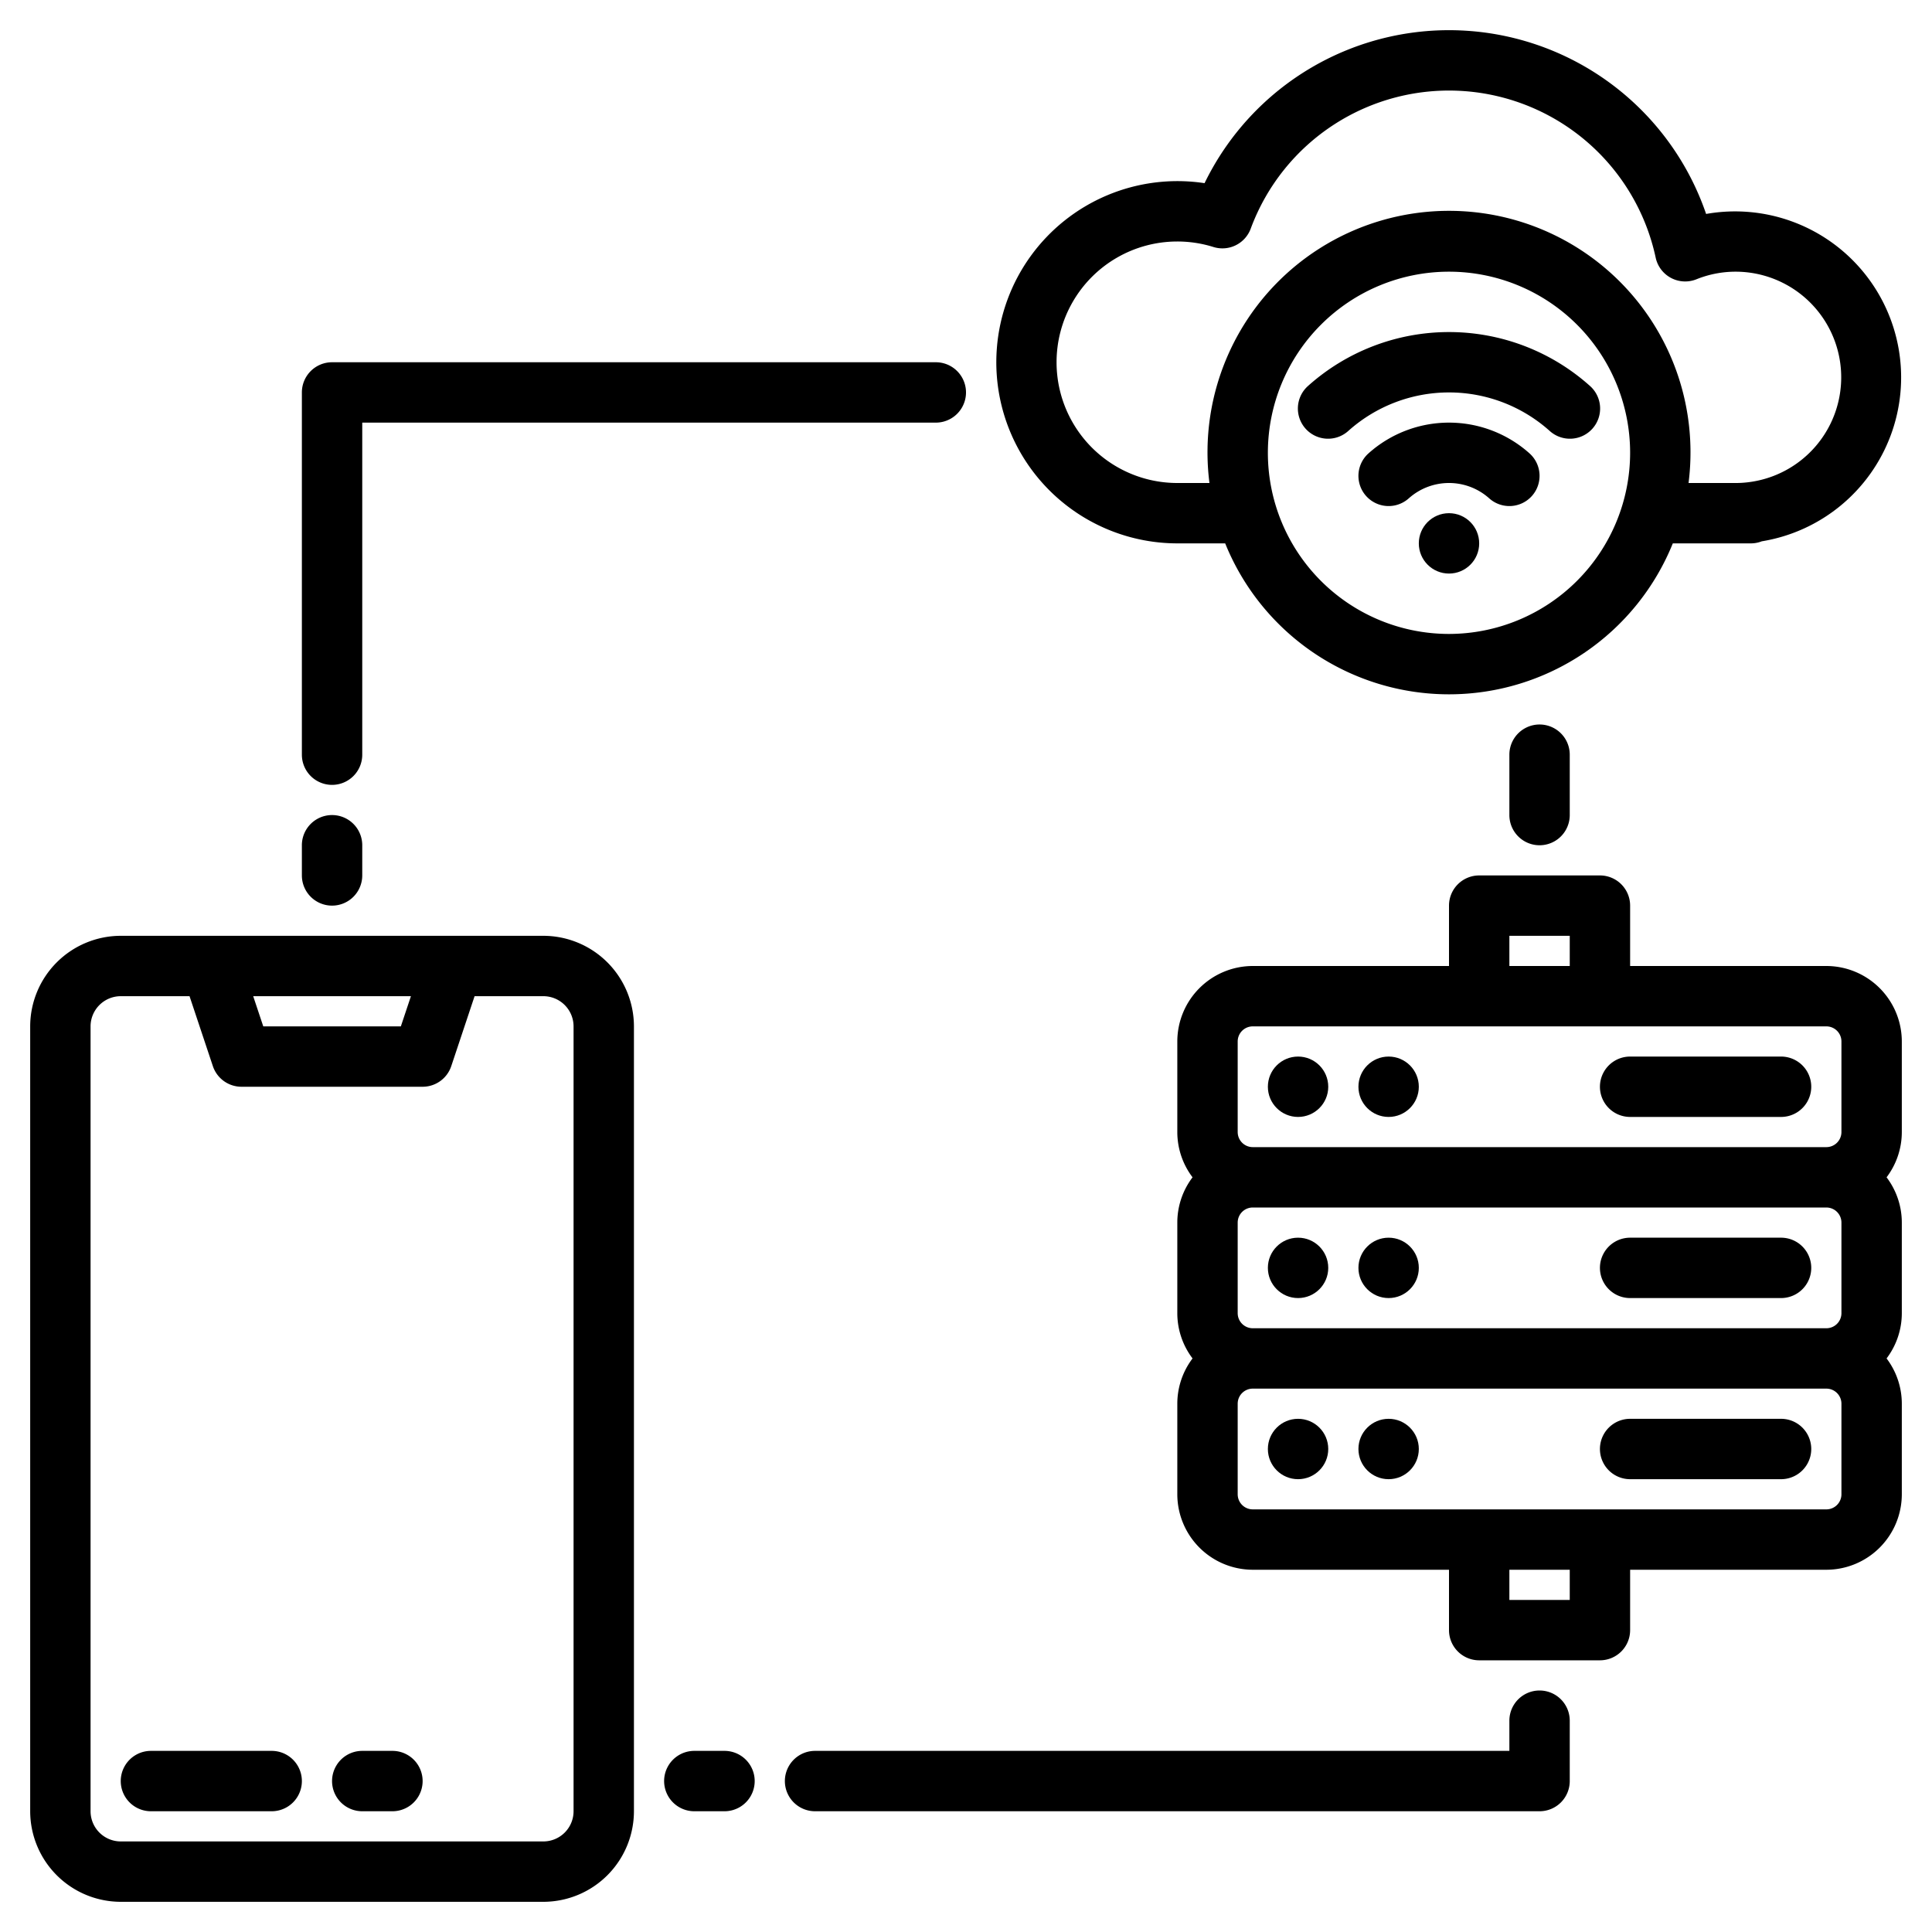 <?xml version="1.0"?>
<svg xmlns="http://www.w3.org/2000/svg" width="512" height="512" viewBox="0 0 512 512"><g><path d="M144,248H32A24.032,24.032,0,0,0,8,272V480a24.032,24.032,0,0,0,24,24H144a24.032,24.032,0,0,0,24-24V272A24.032,24.032,0,0,0,144,248Zm-35.1,16-2.67,8H69.77l-2.67-8ZM152,480a8.011,8.011,0,0,1-8,8H32a8.011,8.011,0,0,1-8-8V272a8.011,8.011,0,0,1,8-8H50.23l6.18,18.53A8,8,0,0,0,64,288h48a8,8,0,0,0,7.59-5.47L125.77,264H144a8.011,8.011,0,0,1,8,8Z"/><path d="M72,464H40a8,8,0,0,0,0,16H72a8,8,0,0,0,0-16Z"/><path d="M104,464H96a8,8,0,0,0,0,16h8a8,8,0,0,0,0-16Z"/><path d="M484,256H432V240a8,8,0,0,0-8-8H392a8,8,0,0,0-8,8v16H332a20.023,20.023,0,0,0-20,20v24a19.869,19.869,0,0,0,4.038,12A19.869,19.869,0,0,0,312,324v24a19.869,19.869,0,0,0,4.038,12A19.869,19.869,0,0,0,312,372v24a20.023,20.023,0,0,0,20,20h52v16a8,8,0,0,0,8,8h32a8,8,0,0,0,8-8V416h52a20.023,20.023,0,0,0,20-20V372a19.869,19.869,0,0,0-4.038-12A19.869,19.869,0,0,0,504,348V324a19.869,19.869,0,0,0-4.038-12A19.869,19.869,0,0,0,504,300V276A20.023,20.023,0,0,0,484,256Zm-84-8h16v8H400Zm-72,28a4,4,0,0,1,4-4H484a4,4,0,0,1,4,4v24a4,4,0,0,1-4,4H332a4,4,0,0,1-4-4Zm160,48v24a4,4,0,0,1-4,4H332a4,4,0,0,1-4-4V324a4,4,0,0,1,4-4H484A4,4,0,0,1,488,324ZM416,424H400v-8h16Zm72-28a4,4,0,0,1-4,4H332a4,4,0,0,1-4-4V372a4,4,0,0,1,4-4H484a4,4,0,0,1,4,4Z"/><circle cx="344" cy="288" r="8"/><circle cx="368" cy="288" r="8"/><path d="M432,296h40a8,8,0,0,0,0-16H432a8,8,0,0,0,0,16Z"/><circle cx="344" cy="336" r="8"/><circle cx="368" cy="336" r="8"/><path d="M432,344h40a8,8,0,0,0,0-16H432a8,8,0,0,0,0,16Z"/><circle cx="344" cy="384" r="8"/><circle cx="368" cy="384" r="8"/><path d="M472,376H432a8,8,0,0,0,0,16h40a8,8,0,0,0,0-16Z"/><circle cx="384" cy="144" r="8"/><path d="M405.336,120.15a32,32,0,0,0-42.672,0,8,8,0,0,0,10.671,11.922,16,16,0,0,1,21.33,0,8,8,0,0,0,10.671-11.922Z"/><path d="M421.335,102.261a56,56,0,0,0-74.67,0,8,8,0,1,0,10.67,11.922,40,40,0,0,1,53.33,0,8,8,0,1,0,10.67-11.922Z"/><path d="M312,144h12.687a63.975,63.975,0,0,0,118.626,0H464a7.963,7.963,0,0,0,2.893-.548A44,44,0,1,0,452.138,56.7a72.02,72.02,0,0,0-132.917-8.159A48,48,0,1,0,312,144Zm72,24a48,48,0,1,1,48-48A48.055,48.055,0,0,1,384,168ZM312,64a31.958,31.958,0,0,1,9.561,1.455,8,8,0,0,0,9.894-4.865,56.018,56.018,0,0,1,107.311,7.667,8,8,0,0,0,10.817,5.752A27.719,27.719,0,0,1,460,72a28,28,0,0,1,3.029,55.829A25.216,25.216,0,0,1,460,128H447.482a64,64,0,1,0-126.964,0H312a32,32,0,0,1,0-64Z"/><path d="M408,448a8,8,0,0,0-8,8v8H216a8,8,0,0,0,0,16H408a8,8,0,0,0,8-8V456A8,8,0,0,0,408,448Z"/><path d="M192,464h-8a8,8,0,0,0,0,16h8a8,8,0,0,0,0-16Z"/><path d="M400,200v16a8,8,0,0,0,16,0V200a8,8,0,0,0-16,0Z"/><path d="M88,208a8,8,0,0,0,8-8V112H248a8,8,0,0,0,0-16H88a8,8,0,0,0-8,8v96A8,8,0,0,0,88,208Z"/><path d="M88,240a8,8,0,0,0,8-8v-8a8,8,0,0,0-16,0v8A8,8,0,0,0,88,240Z"/></g></svg>
